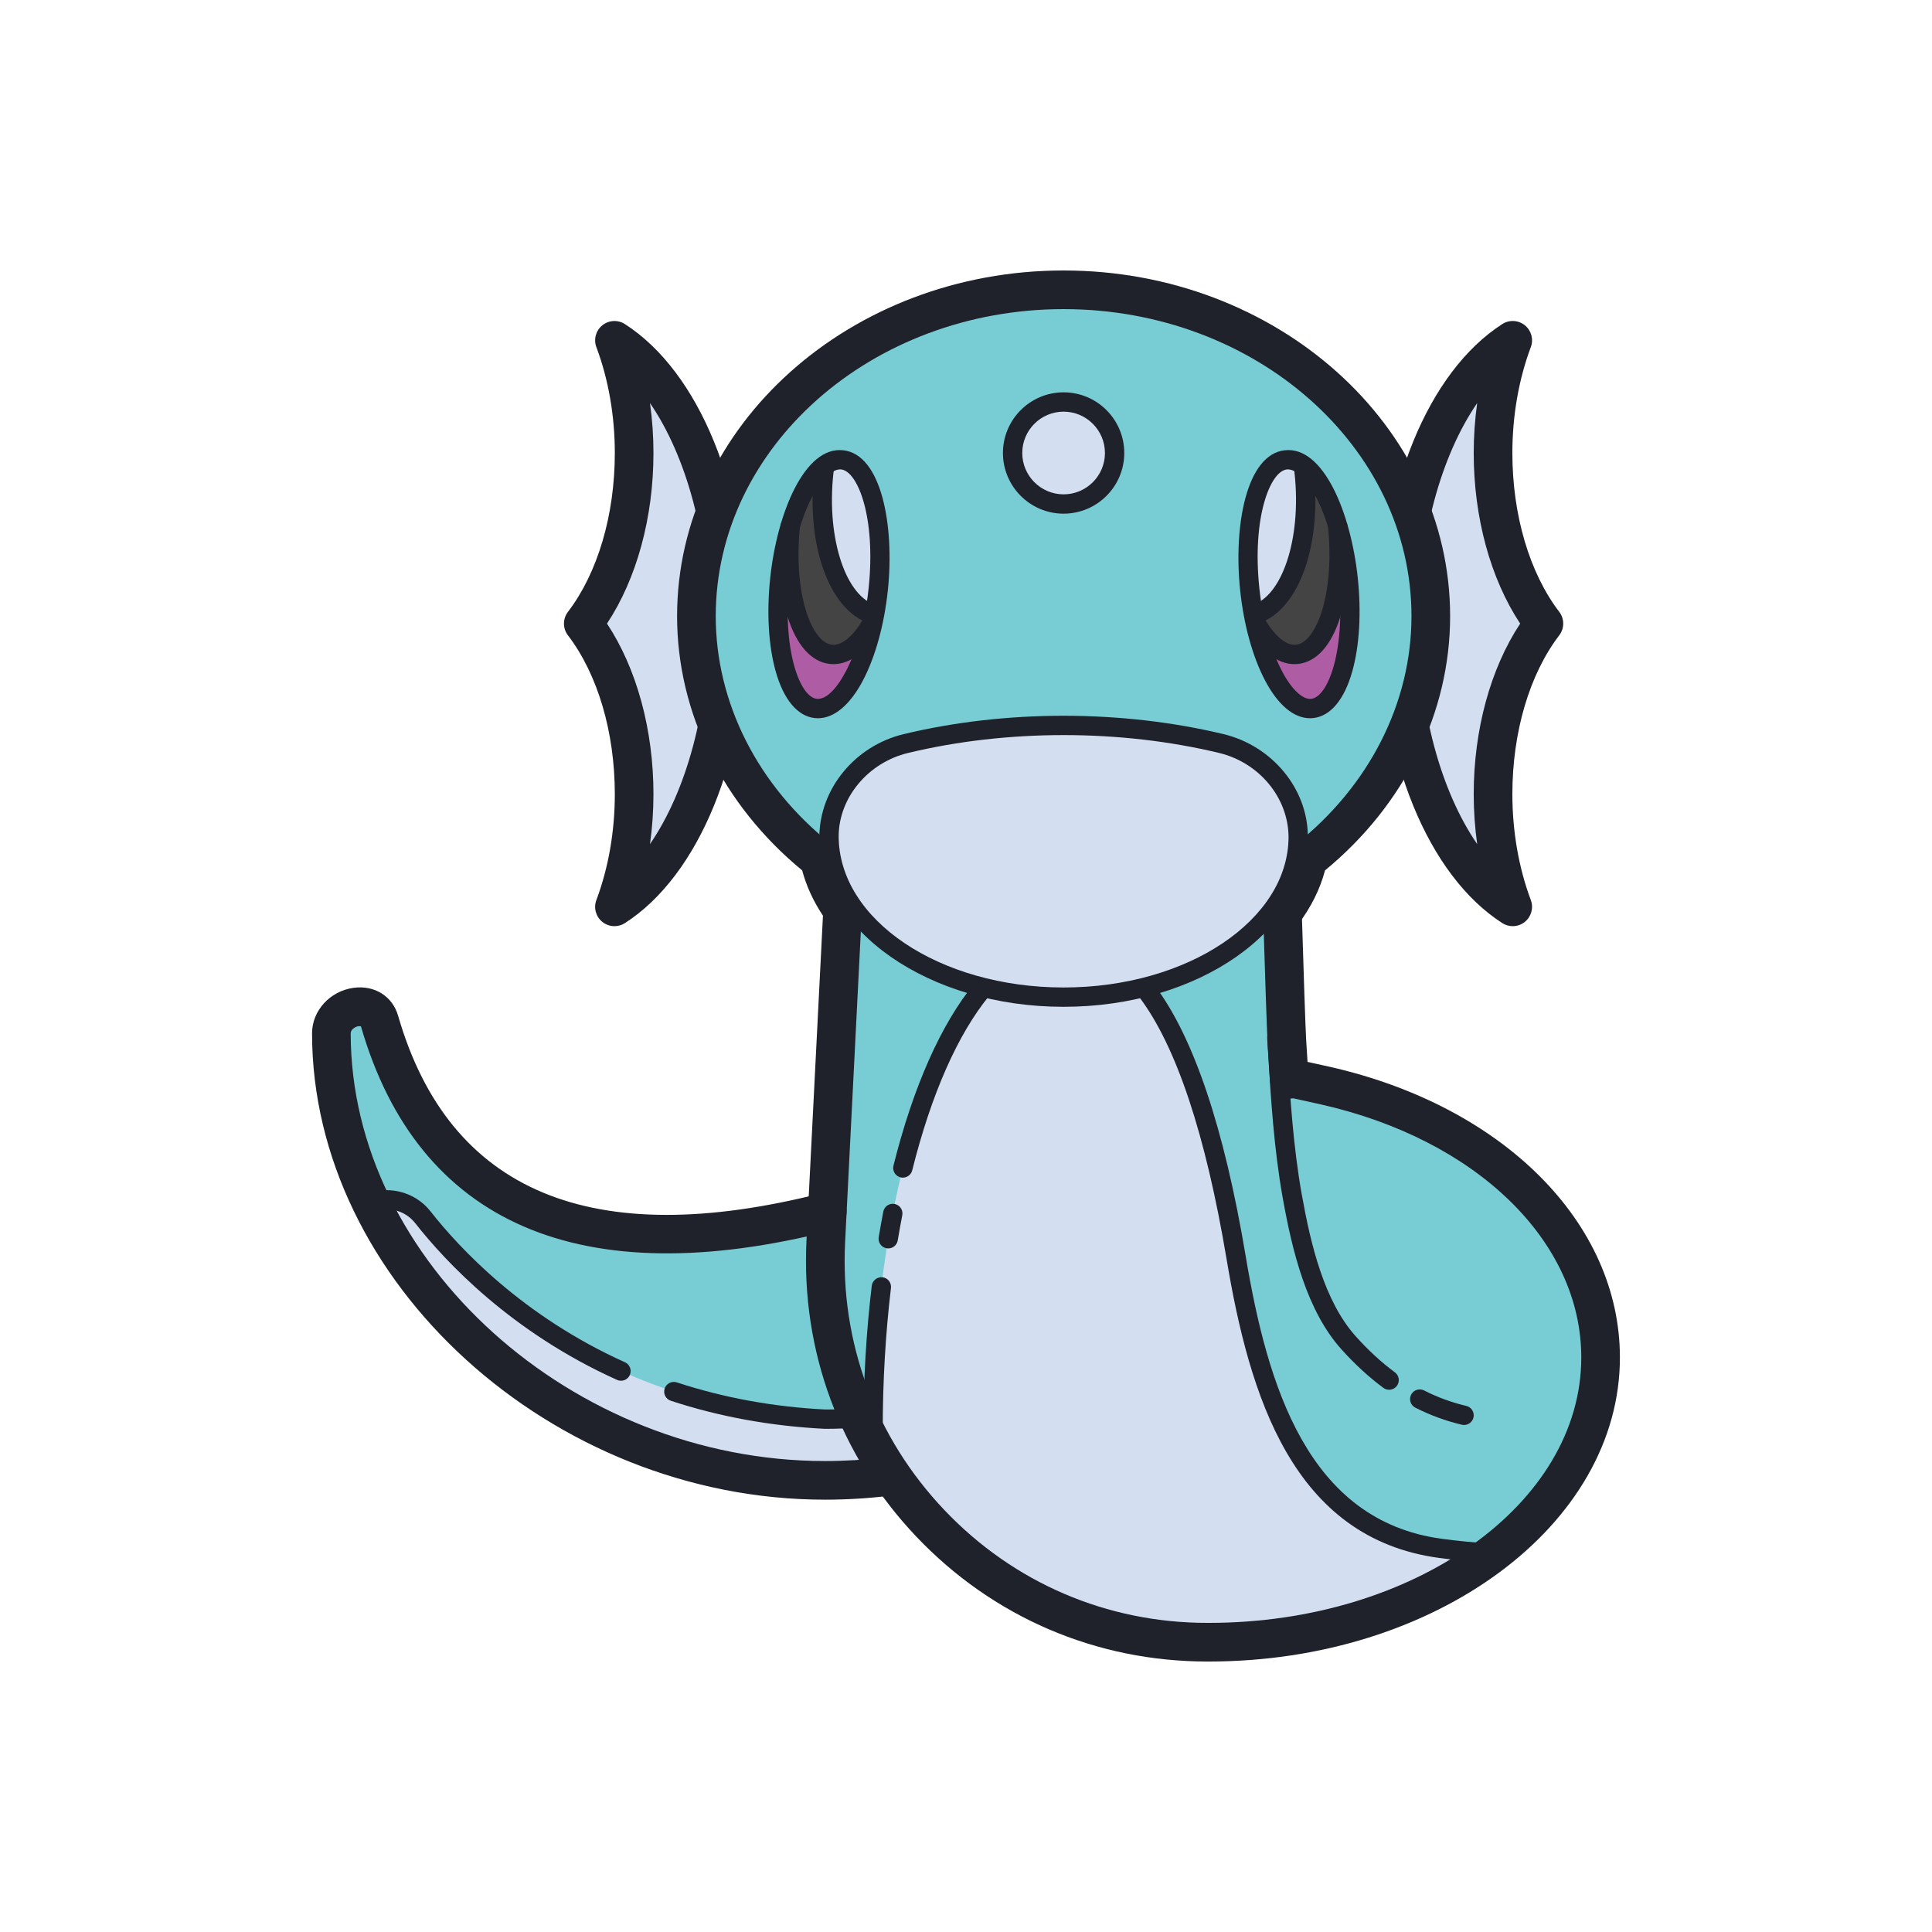 <svg xmlns="http://www.w3.org/2000/svg" viewBox="0 0 100 100"><path fill="#78ccd3" d="M42.821,62.718c-10.098,2.573-19.914,1.423-23.175-9.865c-0.382-1.321-2.492-0.745-2.494,0.631v0 c0,12.035,11.439,23.14,25.549,23.14c1.093,0,2.17-0.067,3.228-0.195"/><path fill="#d3dff1" d="M78.298,17.616c-0.643,1.71-1.018,3.7-1.018,5.832c0,3.553,1.024,6.727,2.632,8.829 c-1.607,2.102-2.632,5.276-2.632,8.829c0,2.133,0.376,4.122,1.018,5.832c-3.424-2.2-5.871-7.924-5.871-14.661 C72.427,25.54,74.874,19.816,78.298,17.616z"/><path fill="#1f212b" d="M78.298,47.938c-0.188,0-0.375-0.052-0.54-0.159c-3.846-2.471-6.331-8.556-6.331-15.502 s2.485-13.032,6.331-15.503c0.361-0.233,0.833-0.208,1.169,0.063c0.335,0.271,0.459,0.726,0.308,1.129 c-0.625,1.663-0.955,3.558-0.955,5.481c0,3.208,0.885,6.205,2.426,8.222c0.274,0.358,0.274,0.856,0,1.215 c-1.541,2.016-2.426,5.012-2.426,8.221c0,1.924,0.33,3.819,0.955,5.481c0.151,0.403,0.027,0.858-0.308,1.129 C78.744,47.864,78.521,47.938,78.298,47.938z M76.459,20.863c-1.878,2.736-3.032,6.908-3.032,11.415 c0,4.506,1.154,8.678,3.032,11.414c-0.119-0.848-0.18-1.715-0.18-2.585c0-3.338,0.87-6.507,2.405-8.829 c-1.535-2.322-2.405-5.492-2.405-8.829C76.279,22.578,76.34,21.711,76.459,20.863z"/><path fill="#d3dff1" d="M31.805,17.616c0.643,1.71,1.018,3.7,1.018,5.832c0,3.553-1.024,6.727-2.632,8.829 c1.607,2.102,2.632,5.276,2.632,8.829c0,2.133-0.376,4.122-1.018,5.832c3.424-2.2,5.871-7.924,5.871-14.661 C37.676,25.54,35.229,19.816,31.805,17.616z"/><path fill="#1f212b" d="M31.805,47.938c-0.224,0-0.446-0.075-0.629-0.222c-0.335-0.271-0.459-0.726-0.308-1.129 c0.625-1.662,0.955-3.557,0.955-5.481c0-3.209-0.885-6.205-2.426-8.221c-0.274-0.358-0.274-0.856,0-1.215 c1.541-2.017,2.426-5.013,2.426-8.222c0-1.923-0.33-3.818-0.955-5.481c-0.151-0.403-0.027-0.858,0.308-1.129 s0.807-0.296,1.169-0.063c3.846,2.471,6.331,8.556,6.331,15.503S36.19,45.309,32.345,47.78 C32.18,47.886,31.992,47.938,31.805,47.938z M31.418,32.277c1.535,2.321,2.405,5.491,2.405,8.829c0,0.871-0.061,1.737-0.18,2.585 c1.878-2.736,3.032-6.908,3.032-11.414c0-4.507-1.154-8.678-3.032-11.415c0.119,0.848,0.18,1.715,0.18,2.585 C33.823,26.786,32.953,29.956,31.418,32.277z"/><path fill="#78ccd3" d="M62.488,85c-11.311,0-20.317-9.473-19.744-20.77l0.868-17.124c-0.586-0.811-1.004-1.689-1.198-2.618 c-3.899-3.094-6.368-7.582-6.368-12.593c0-9.33,8.509-16.894,19.006-16.894s19.006,7.564,19.006,16.894 c0,5.011-2.469,9.5-6.368,12.593c-0.206,0.988-0.662,1.919-1.309,2.772l0.352,8.605l7.325,2.773l3.642,1.816 c0,0,3.301,3.702,3.301,3.911s1.848,3.72,1.848,3.72v4.33l-1.359,4.208l-6.025,5.014L66.557,85H62.488z"/><path fill="#d3dff1" d="M77.149,80.395c-0.889-0.057-1.751-0.139-2.583-0.251c-7.493-1.01-9.526-8.735-10.585-15.053 c-1.726-10.296-4.635-16.302-8.93-16.302c-5.447,0-9.862,11.285-9.862,25.206l3.334,5.227l3.669,2.459l6.726,2.996l4.127,0.318 l6.892-0.314L77.149,80.395z"/><path fill="#d3dff1" d="M44.474,73.387c-0.587,0.046-1.178,0.069-1.774,0.069c-11.753-0.586-18.367-7.334-20.813-10.449 c-0.696-0.887-1.914-1.16-2.926-0.662h0l2.719,4.264l4.599,4.359l6.89,4.203l7.319,1.453h2.851h2.87L44.474,73.387z"/><path fill="#1f212b" d="M42.701,77.623c-14.143,0-26.549-11.28-26.549-24.14c0.002-1.17,0.922-2.18,2.14-2.352 c1.085-0.152,2.021,0.427,2.314,1.444c2.637,9.128,10.023,12.217,21.967,9.173c0.532-0.137,1.079,0.187,1.216,0.722 s-0.187,1.08-0.722,1.216C30.068,67,21.638,63.349,18.685,53.131c-0.03-0.032-0.188-0.034-0.348,0.07 c-0.122,0.078-0.185,0.174-0.185,0.284c0,11.792,11.472,22.138,24.549,22.138c1.037,0,2.082-0.063,3.107-0.188 c0.541-0.066,1.046,0.324,1.113,0.872c0.066,0.548-0.324,1.047-0.873,1.113C44.944,77.555,43.818,77.623,42.701,77.623z"/><path fill="#1f212b" d="M62.569,86c-0.553,0-1-0.448-1-1s0.447-1,1-1c10.63,0,19.278-6.162,19.278-13.736 c0-6.014-5.412-11.277-13.469-13.098l-1.468-0.324c-0.539-0.119-0.88-0.653-0.761-1.192c0.119-0.539,0.648-0.881,1.192-0.761 l1.473,0.325c8.993,2.033,15.032,8.081,15.032,15.05C83.848,78.941,74.302,86,62.569,86z"/><path fill="#1f212b" d="M62.487,86c-5.748,0-11.094-2.294-15.054-6.46c-3.959-4.166-5.979-9.621-5.688-15.361l0.851-16.784 c-0.502-0.755-0.862-1.541-1.075-2.344c-4.119-3.391-6.475-8.167-6.475-13.157C35.046,22.027,44.021,14,55.052,14 s20.006,8.027,20.006,17.894c0,4.989-2.355,9.766-6.475,13.157c-0.258,0.976-0.729,1.92-1.405,2.812 c-0.332,0.439-0.96,0.527-1.4,0.194c-0.44-0.333-0.527-0.961-0.193-1.401c0.577-0.763,0.957-1.562,1.127-2.374 c0.048-0.229,0.174-0.433,0.356-0.578c3.807-3.021,5.99-7.326,5.99-11.811C73.058,23.13,64.98,16,55.052,16 s-18.006,7.13-18.006,15.894c0,4.485,2.184,8.79,5.99,11.811c0.183,0.145,0.309,0.35,0.356,0.579 c0.159,0.757,0.505,1.51,1.03,2.238c0.133,0.185,0.198,0.409,0.188,0.636l-0.867,17.124c-0.264,5.187,1.563,10.117,5.141,13.881 C52.462,81.927,57.293,84,62.487,84c0.553,0,1,0.448,1,1S63.04,86,62.487,86z"/><path fill="#1f212b" d="M66.731,56.865c-0.522,0-0.963-0.406-0.997-0.935l-0.126-2.022 c-0.031-0.518-0.146-3.857-0.228-6.619c-0.016-0.552,0.418-1.013,0.971-1.029c0.52-0.027,1.013,0.417,1.029,0.97 c0.086,2.934,0.197,6.11,0.224,6.556L67.73,55.8c0.036,0.551-0.382,1.027-0.934,1.063C66.775,56.865,66.753,56.865,66.731,56.865z"/><circle cx="55.051" cy="23.447" r="2.64" fill="#d3dff1"/><path fill="#1f212b" d="M55.052,26.587c-1.731,0-3.14-1.408-3.14-3.14s1.408-3.14,3.14-3.14s3.14,1.409,3.14,3.14 S56.783,26.587,55.052,26.587z M55.052,21.307c-1.18,0-2.14,0.96-2.14,2.14c0,1.18,0.96,2.14,2.14,2.14s2.14-0.96,2.14-2.14 C57.191,22.267,56.231,21.307,55.052,21.307z"/><ellipse cx="42.909" cy="30.236" fill="#444445" rx="6.47" ry="2.561" transform="rotate(-83.944 42.91 30.237)"/><path fill="#1f212b" d="M32.143,71.467c-0.069,0-0.139-0.014-0.205-0.044c-5.489-2.471-8.899-6.141-10.443-8.108 c-0.552-0.705-1.503-0.917-2.312-0.522c-0.248,0.12-0.547,0.02-0.669-0.228c-0.122-0.248-0.021-0.547,0.228-0.669 c1.216-0.597,2.704-0.262,3.54,0.802c1.487,1.895,4.772,5.431,10.066,7.813c0.252,0.113,0.364,0.41,0.251,0.661 C32.516,71.358,32.333,71.467,32.143,71.467z"/><path fill="#ae5ca3" d="M45.212,32.116c-0.633,1.158-1.421,1.836-2.205,1.753c-1.533-0.163-2.469-3.175-2.092-6.728 l-0.553,2.825l-0.076,2.311l0.417,1.819l0.447,1.372l0.779,1.121h0.981l0.864-0.875l0.797-1.481L45.212,32.116z"/><path fill="#d3dff1" d="M45.3,31.826c-1.876-0.443-3.058-3.633-2.665-7.336c0.029-0.271,0.065-0.538,0.109-0.8l1.256,0.241 l0.725,1.014l0.423,1.491l0.417,1.224L45.3,31.826z"/><path fill="#1f212b" d="M42.7,73.956c-2.791-0.139-5.468-0.627-7.979-1.453c-0.263-0.086-0.405-0.369-0.318-0.631 c0.085-0.262,0.368-0.405,0.631-0.319c2.427,0.798,5.015,1.27,7.691,1.403c0.557,0,1.14-0.023,1.71-0.068 c0.268-0.021,0.516,0.183,0.537,0.459c0.022,0.275-0.184,0.516-0.459,0.538C43.917,73.932,43.307,73.956,42.7,73.956z"/><path fill="#1f212b" d="M42.337,37.176c-0.055,0-0.108-0.003-0.163-0.009c-0.898-0.095-1.619-0.961-2.03-2.438 c-0.368-1.326-0.467-3.036-0.278-4.815c0.355-3.361,1.784-6.834,3.778-6.608c1.977,0.21,2.665,3.894,2.31,7.254l0,0 c-0.188,1.78-0.645,3.431-1.283,4.649C44.002,36.484,43.179,37.176,42.337,37.176z M43.485,24.296 c-0.861,0-2.243,2.119-2.626,5.722c-0.176,1.658-0.088,3.235,0.248,4.442c0.284,1.025,0.723,1.665,1.172,1.712 c0.468,0.043,1.013-0.487,1.505-1.428c0.582-1.11,0.999-2.634,1.175-4.291c0.389-3.678-0.565-6.064-1.421-6.155 C43.521,24.297,43.503,24.296,43.485,24.296z"/><path fill="#1f212b" d="M45.185,32.313c-2.159-0.51-3.469-3.896-3.047-7.875c0.016-0.141,0.031-0.278,0.051-0.415l0.99,0.14 c-0.018,0.126-0.033,0.253-0.047,0.382c-0.356,3.365,0.667,6.414,2.283,6.795L45.185,32.313z"/><path fill="#d3dff1" d="M46.884,38.487c-2.242,0.54-3.957,2.494-3.975,4.778c0,0.015,0,0.03,0,0.046 c0,4.585,5.436,8.302,12.143,8.302s12.143-3.717,12.143-8.302c0-0.015,0-0.03,0-0.046c-0.018-2.284-1.733-4.239-3.975-4.778 c-2.517-0.606-5.273-0.943-8.167-0.943C52.157,37.544,49.401,37.881,46.884,38.487z"/><path fill="#1f212b" d="M55.052,52.112c-6.971,0-12.643-3.948-12.643-8.801c0.02-2.495,1.853-4.707,4.357-5.311l0,0 c5.276-1.27,11.297-1.269,16.569,0c2.506,0.604,4.339,2.816,4.358,5.261C67.694,48.164,62.022,52.112,55.052,52.112z M47.001,38.973c-2.065,0.497-3.575,2.304-3.592,4.296c0,4.344,5.223,7.843,11.643,7.843s11.643-3.5,11.643-7.801 c-0.017-2.034-1.527-3.841-3.593-4.338C57.982,37.74,52.122,37.74,47.001,38.973L47.001,38.973z"/><path fill="#1f212b" d="M75.779,73.756c-0.037,0-0.076-0.004-0.114-0.013c-0.832-0.196-1.642-0.493-2.407-0.882 c-0.246-0.125-0.345-0.426-0.219-0.672c0.125-0.248,0.429-0.342,0.672-0.219c0.694,0.354,1.429,0.623,2.183,0.8 c0.27,0.063,0.436,0.333,0.372,0.602C76.212,73.601,76.007,73.756,75.779,73.756z"/><path fill="#1f212b" d="M71.9,71.933c-0.104,0-0.208-0.032-0.298-0.098c-0.748-0.554-1.476-1.222-2.164-1.988 c-1.804-2.004-2.551-5.088-3.043-7.84c-0.457-2.548-0.617-5.169-0.772-7.704l-0.034-0.552c-0.017-0.275,0.192-0.513,0.468-0.53 c0.302-0.019,0.514,0.193,0.53,0.468l0.034,0.553c0.153,2.506,0.313,5.098,0.759,7.589c0.468,2.613,1.167,5.53,2.803,7.348 c0.643,0.716,1.321,1.339,2.016,1.853c0.222,0.164,0.269,0.477,0.104,0.699C72.204,71.863,72.053,71.933,71.9,71.933z"/><path fill="#1f212b" d="M77.148,80.895c-0.01,0-0.021,0-0.032-0.001c-0.921-0.059-1.802-0.145-2.617-0.254 c-7.593-1.024-9.826-8.393-11.011-15.466c-1.085-6.469-2.606-11.034-4.522-13.567c-0.167-0.22-0.123-0.534,0.097-0.701 c0.222-0.167,0.535-0.123,0.7,0.097c2.015,2.664,3.601,7.376,4.712,14.006c1.124,6.713,3.21,13.703,10.157,14.64 c0.793,0.107,1.65,0.19,2.549,0.248c0.275,0.018,0.484,0.255,0.467,0.531C77.631,80.691,77.41,80.895,77.148,80.895z"/><path fill="#1f212b" d="M46.731,60.954c-0.04,0-0.08-0.005-0.121-0.015c-0.268-0.067-0.431-0.338-0.364-0.606 c1.017-4.073,2.464-7.333,4.185-9.428c0.178-0.213,0.492-0.244,0.704-0.069c0.213,0.175,0.244,0.49,0.069,0.704 c-1.628,1.981-3.007,5.105-3.987,9.035C47.16,60.802,46.956,60.954,46.731,60.954z"/><path fill="#1f212b" d="M45.976,64.618c-0.027,0-0.056-0.002-0.084-0.007c-0.272-0.046-0.456-0.303-0.41-0.576 c0.075-0.447,0.155-0.888,0.238-1.322c0.053-0.272,0.315-0.449,0.586-0.396c0.271,0.052,0.448,0.314,0.396,0.585 c-0.083,0.426-0.161,0.859-0.234,1.297C46.427,64.445,46.215,64.618,45.976,64.618z"/><path fill="#1f212b" d="M45.189,74.495c-0.276,0-0.5-0.224-0.5-0.5c0-2.537,0.146-5.042,0.434-7.447 c0.033-0.274,0.29-0.465,0.556-0.437c0.274,0.033,0.47,0.282,0.437,0.556c-0.282,2.365-0.426,4.831-0.426,7.328 C45.689,74.271,45.466,74.495,45.189,74.495z"/><path fill="#1f212b" d="M43.14,34.376c-0.062,0-0.123-0.003-0.185-0.01c-0.952-0.101-1.729-0.968-2.188-2.441 c-0.415-1.334-0.539-3.052-0.35-4.837l0.994,0.105c-0.175,1.652-0.065,3.228,0.311,4.435c0.322,1.038,0.822,1.689,1.338,1.744 c0.551,0.056,1.171-0.504,1.713-1.496l0.877,0.479C44.935,33.667,44.049,34.376,43.14,34.376z"/><ellipse cx="67.234" cy="30.236" fill="#444445" rx="2.561" ry="6.47" transform="rotate(-6.066 67.22 30.245)"/><g><path fill="#ae5ca3" d="M64.931,32.116c0.633,1.158,1.421,1.836,2.205,1.753c1.533-0.163,2.469-3.175,2.092-6.728 l0.553,2.825l0.076,2.311l-0.417,1.819l-0.447,1.372l-0.779,1.121h-0.981l-0.864-0.875l-0.797-1.481L64.931,32.116z"/></g><g><path fill="#d3dff1" d="M64.843,31.826c1.876-0.443,3.058-3.633,2.665-7.336c-0.029-0.271-0.065-0.538-0.109-0.8 l-1.256,0.241l-0.725,1.014l-0.423,1.491l-0.417,1.224L64.843,31.826z"/></g><g><path fill="#1f212b" d="M67.806,37.176c-0.842,0-1.664-0.691-2.333-1.967c-0.638-1.218-1.094-2.87-1.282-4.649l0,0 c-0.356-3.36,0.331-7.044,2.309-7.254c2.005-0.225,3.423,3.25,3.778,6.608c0.188,1.78,0.09,3.49-0.278,4.815 c-0.411,1.478-1.132,2.344-2.03,2.438C67.914,37.173,67.859,37.176,67.806,37.176z M65.185,30.454 c0.176,1.657,0.593,3.181,1.174,4.291c0.495,0.943,1.073,1.476,1.505,1.428c0.449-0.048,0.888-0.688,1.172-1.712 c0.336-1.207,0.424-2.784,0.248-4.442c-0.391-3.677-1.8-5.812-2.679-5.72C65.749,24.39,64.795,26.775,65.185,30.454L65.185,30.454z"/></g><g><path fill="#1f212b" d="M64.958,32.313l-0.23-0.974c1.616-0.381,2.64-3.43,2.283-6.796l-0.046-0.384l0.99-0.133l0.05,0.41 C68.427,28.417,67.117,31.803,64.958,32.313z"/></g><g><path fill="#1f212b" d="M67.003,34.376c-0.909,0-1.795-0.709-2.511-2.02l0.877-0.479c0.543,0.992,1.182,1.55,1.713,1.496 c0.516-0.055,1.016-0.707,1.338-1.744c0.376-1.207,0.485-2.782,0.311-4.435l0.994-0.105c0.189,1.785,0.065,3.502-0.35,4.837 c-0.458,1.474-1.235,2.34-2.188,2.441C67.126,34.373,67.064,34.376,67.003,34.376z"/></g></svg>